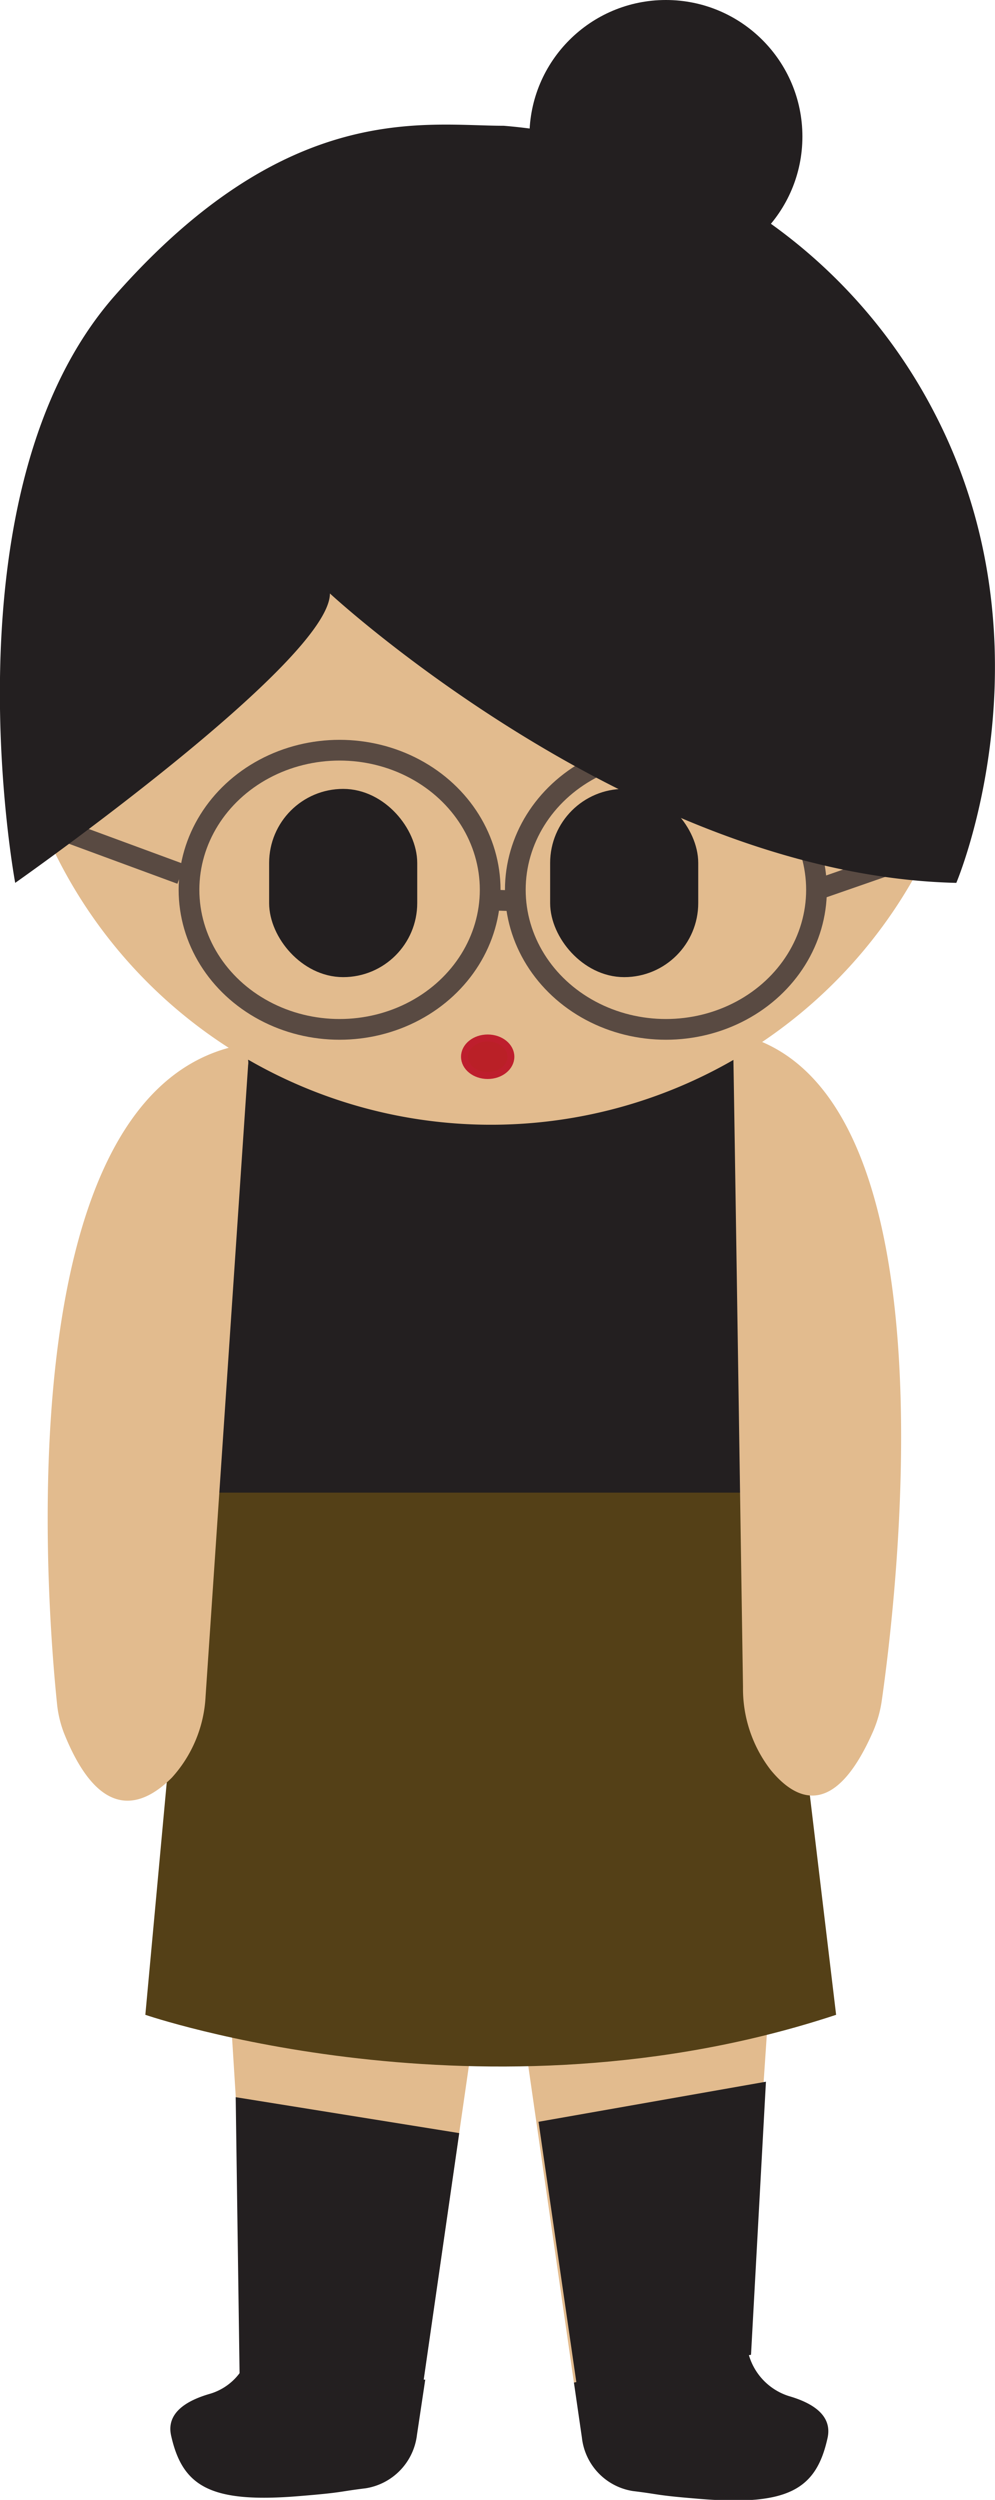 <svg xmlns="http://www.w3.org/2000/svg" viewBox="0 0 36.01 90.44"><defs><style>.cls-1,.cls-3{fill:#231f20;}.cls-2{fill:#e2bb8e;}.cls-3{stroke:#231f20;}.cls-3,.cls-6,.cls-7{stroke-miterlimit:10;}.cls-4{fill:#544017;}.cls-5{fill:#2a180c;}.cls-6{fill:none;stroke:#594a42;stroke-width:0.75px;}.cls-7{fill:#ba2027;stroke:#be1e2d;stroke-width:0.25px;}</style></defs><g id="Layer_2" data-name="Layer 2"><g id="Layer_1-2" data-name="Layer 1"><path class="cls-1" d="M8.73,85.77a2.07,2.07,0,0,1-1.13.83c-.87.25-1.58.7-1.41,1.5.41,1.86,1.43,2.47,4.66,2.2,1.6-.13,1.39-.16,2.38-.28a2.22,2.22,0,0,0,1.86-1.93l.3-2Z"/><path class="cls-1" d="M28.54,86.68a2.2,2.2,0,0,1-1.44-1.49l-6.33,1,.29,2a2.2,2.2,0,0,0,1.85,1.93c1,.12.78.15,2.38.28,3.24.27,4.25-.34,4.66-2.2C30.13,87.38,29.41,86.93,28.54,86.68Z"/><path class="cls-2" d="M28.29,63.67C18.2,66,8,63.32,8,63.32c0,.83-.05,1.61-.06,2.32a6.71,6.71,0,0,0,0,.78l1.13,18a2.2,2.2,0,0,1-.4,1.39l6.66.27L18,67.61h.09l2.68,18.58,6.33-1a2,2,0,0,1-.08-.73l1.22-18.08c0-.26,0-.4,0-.71"/><path class="cls-1" d="M28.7,71C28.36,59.2,27.36,38.1,27.36,38.1l-18.67.24S7.21,58.68,6.84,70.57C6.86,70.57,17.75,74.05,28.7,71Z"/><path class="cls-2" d="M35.35,23.11A17.58,17.58,0,1,1,17.77,5.53,17.58,17.58,0,0,1,35.35,23.11Z"/><rect class="cls-3" x="10.24" y="29.04" width="4.36" height="5.81" rx="2.18"/><rect class="cls-3" x="20.41" y="29.04" width="4.36" height="5.81" rx="2.18"/><path class="cls-4" d="M7,54,5.26,72.89s12.27,4.21,25,0L28,54Z"/><path class="cls-2" d="M31.91,61.54c.5-3.49,2.74-21.53-4.74-24-.32-.1-.63.2-.63.61.06,3.55.28,18.31.35,22.88a4.81,4.81,0,0,0,1,3c.9,1.1,2.31,1.82,3.72-1.42A4.39,4.39,0,0,0,31.91,61.54Z"/><path class="cls-2" d="M2.06,61.6C1.7,58.09.24,40,8.34,37.89a.56.56,0,0,1,.64.64C8.74,42.07,7.75,56.8,7.44,61.37a4.72,4.72,0,0,1-1.22,2.94c-1,1-2.57,1.71-3.9-1.6A4.09,4.09,0,0,1,2.06,61.6Z"/><ellipse class="cls-5" cx="23.81" cy="7.62" rx="3.53" ry="3.12"/><circle class="cls-1" cx="24.1" cy="4.94" r="4.94"/><polygon class="cls-1" points="27.18 85.19 27.72 75.31 19.49 76.76 20.86 86.19 27.18 85.19"/><polygon class="cls-1" points="15.33 86.12 16.62 77.17 8.53 75.87 8.67 85.85 15.33 86.12"/><circle class="cls-1" cx="15.41" cy="48.86" r="1.4"/><ellipse class="cls-6" cx="12.29" cy="32.19" rx="5.45" ry="5.05"/><ellipse class="cls-6" cx="24.1" cy="32.19" rx="5.45" ry="5.05"/><line class="cls-6" x1="6.55" y1="31.62" x2="1.15" y2="29.63"/><line class="cls-6" x1="17.72" y1="32.56" x2="18.66" y2="32.59"/><line class="cls-6" x1="29.55" y1="32.19" x2="34.04" y2="30.63"/><path class="cls-1" d="M11.94,21.47s11,10.2,22.67,10.47c0,0,3.62-8.51-.79-17A19.32,19.32,0,0,0,18.23,4.55c-2.87,0-7.82-.95-14.07,6.14S.55,31.94.55,31.94,11.94,23.94,11.94,21.47Z"/><ellipse class="cls-7" cx="17.65" cy="38.23" rx="0.84" ry="0.68"/></g></g></svg>